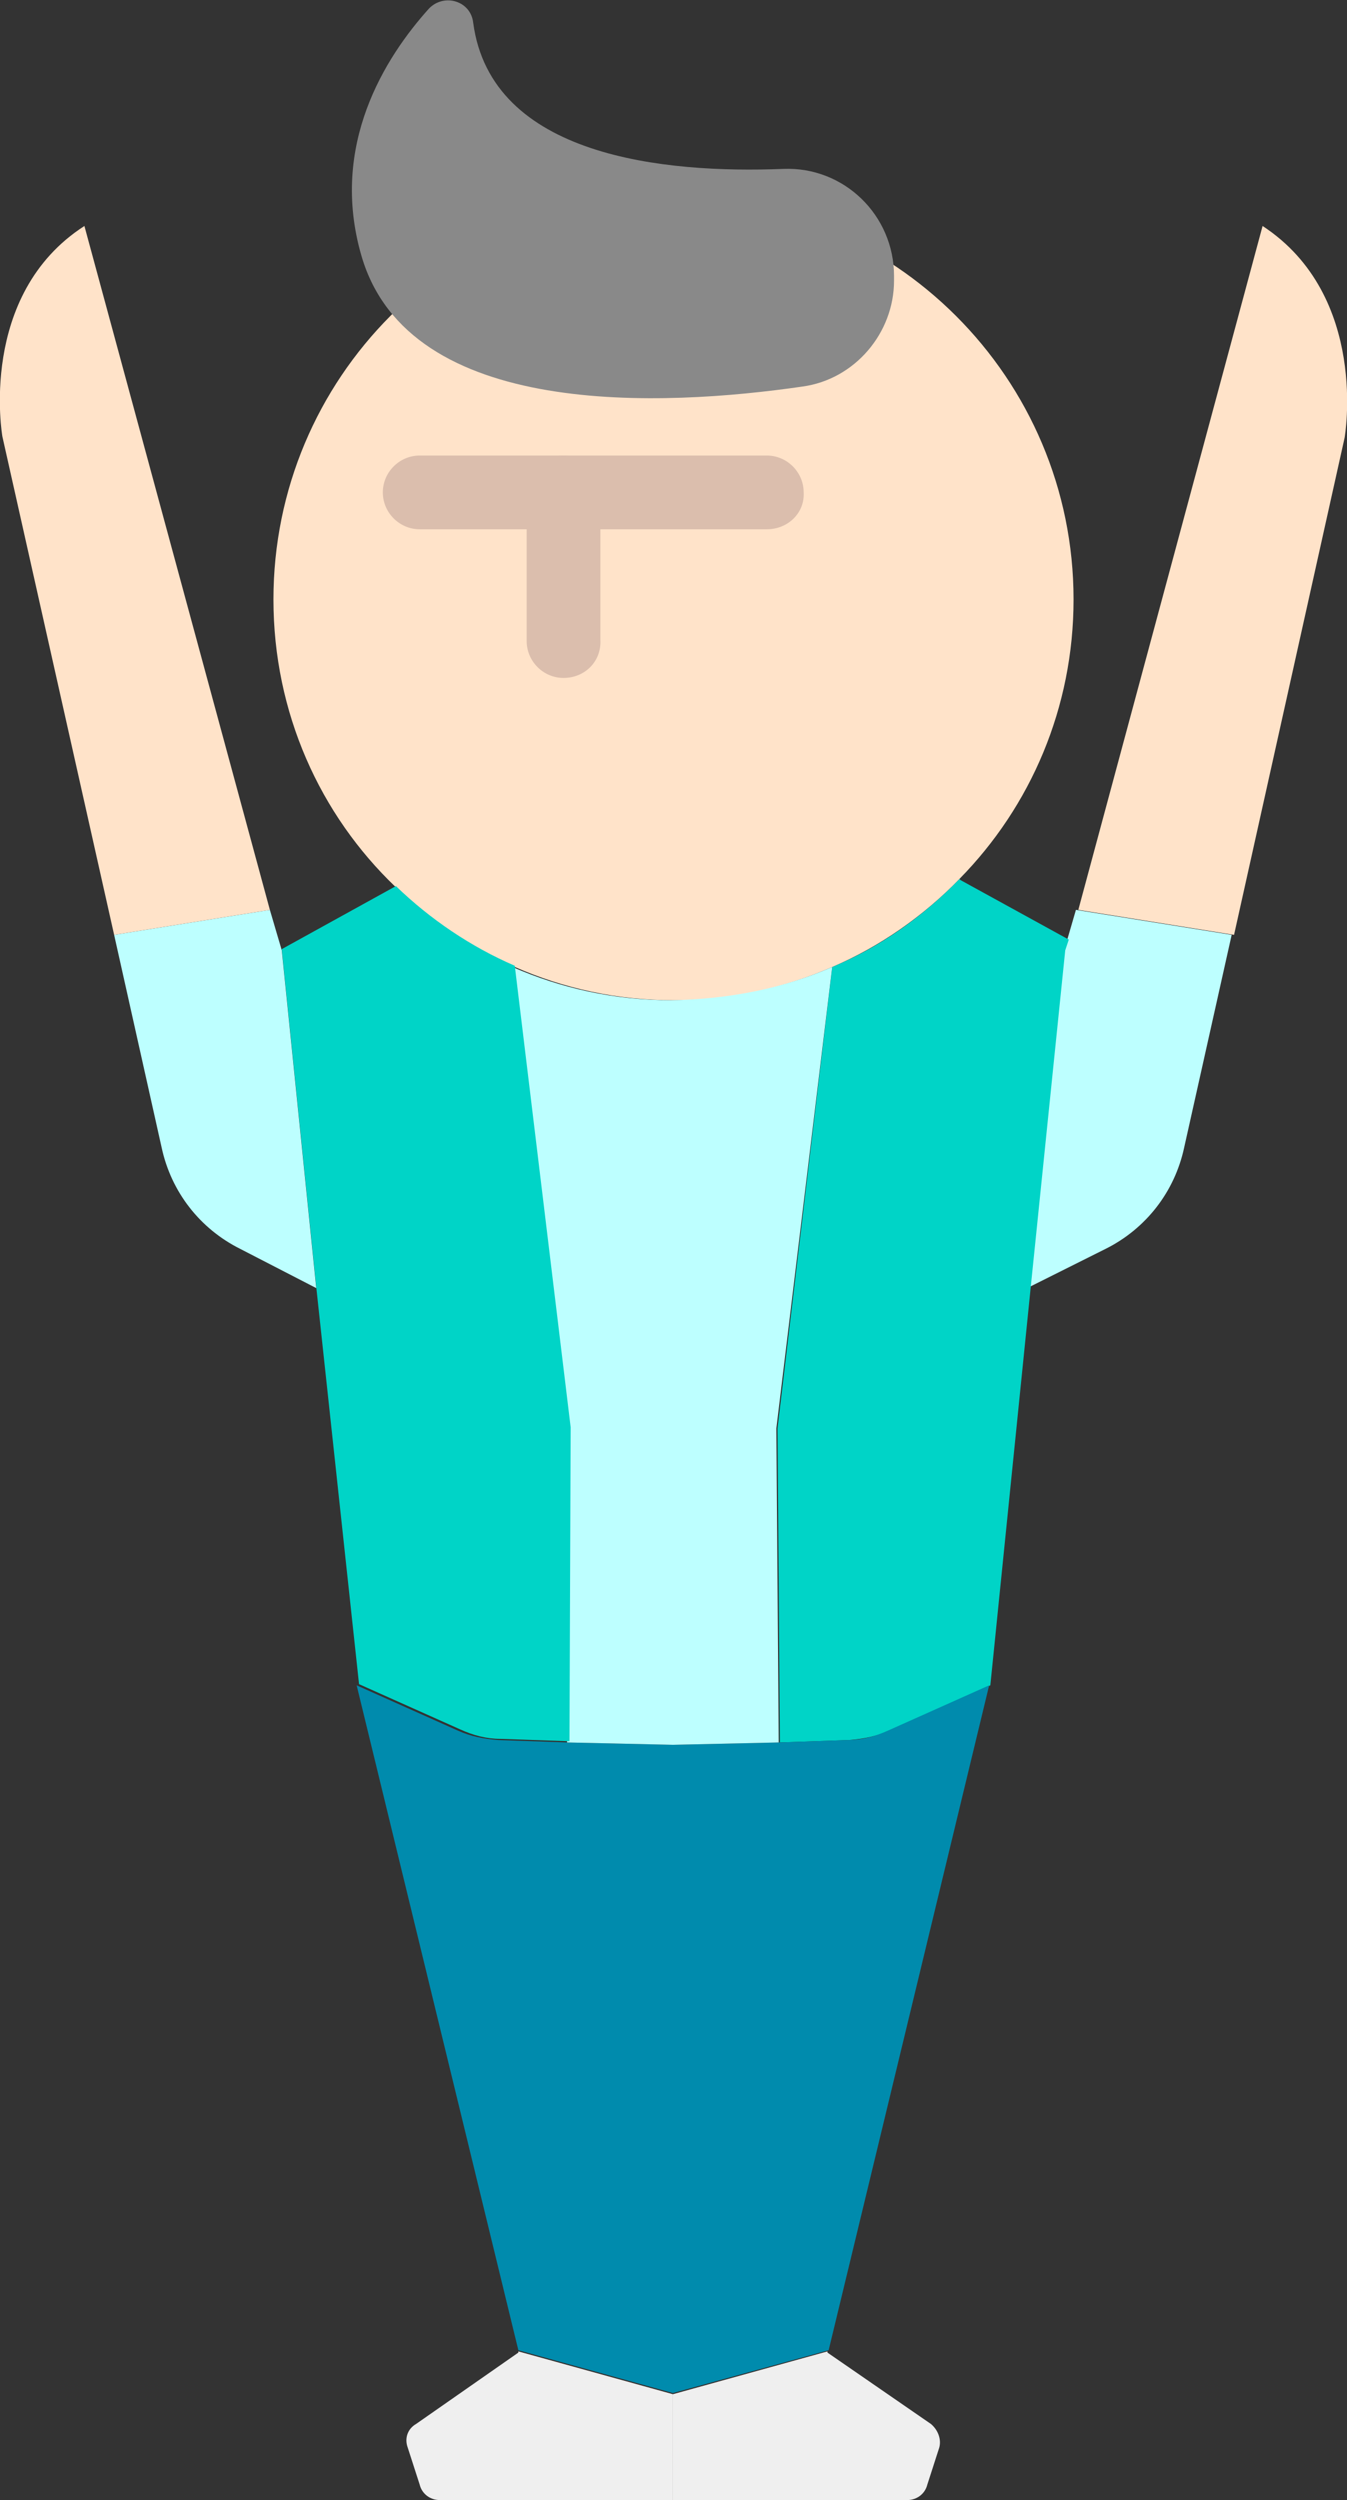 <?xml version="1.0" encoding="utf-8"?>
<!-- Generator: Adobe Illustrator 18.0.0, SVG Export Plug-In . SVG Version: 6.00 Build 0)  -->
<!DOCTYPE svg PUBLIC "-//W3C//DTD SVG 1.1//EN" "http://www.w3.org/Graphics/SVG/1.1/DTD/svg11.dtd">
<svg version="1.1" xmlns="http://www.w3.org/2000/svg" xmlns:xlink="http://www.w3.org/1999/xlink" x="0px" y="0px"
	 viewBox="0 0 113.3 210.2" enable-background="new 0 0 113.3 210.2" xml:space="preserve">
<rect x="0" y="0" width="113.3" height="210.2" fill="#333333" stroke="none"/>
<g id="圖層_1">
	<g>
		<g id="XMLID_10_">
			<g>
				<path fill="#FFE3C9" d="M106.2,19c9,5.9,6.9,17.8,6.9,17.8l-9.3,41.8l-13.1-2.1L106.2,19z"/>
				<path fill="#BDFFFF" d="M90.5,76.5l13.1,2.1l-4,17.9c-0.8,3.7-3.2,6.8-6.6,8.5l-6.4,3.2l2.9-28.4l0.3-0.9L90.5,76.5z"/>
				<path fill="#00D4C7" d="M86.7,108.2l-3.4,33.5l-8.5,3.8c-1.1,0.5-2.2,0.7-3.4,0.8l-5.8,0.2l-0.2-26.4L70,81.3
					c4.1-1.7,7.7-4.3,10.7-7.4l0.1,0.1l9.1,5l-0.3,0.9L86.7,108.2z"/>
				<path fill="#008BAD" d="M56.6,201.2l-13-3.6l0,0L30,141.7l8.5,3.8c1.1,0.5,2.2,0.7,3.4,0.8l5.8,0.2l8.9,0.2l8.9-0.2l5.8-0.2
					c1.2,0,2.3-0.3,3.4-0.8l8.5-3.8l-13.5,55.9l0,0L56.6,201.2z"/>
				<path fill="#FFE3C9" d="M56.6,16.7c18.6,0,33.7,15.1,33.7,33.7c0,9.1-3.6,17.4-9.6,23.5c-3,3.1-6.7,5.7-10.7,7.4
					c-4.1,1.8-8.6,2.8-13.3,2.8c-4.8,0-9.3-1-13.4-2.8c-3.7-1.6-7.1-3.9-10-6.7C26.9,68.5,23,59.9,23,50.4
					C23,31.8,38,16.7,56.6,16.7z"/>
				<path fill="#EFEFEF" d="M78.3,203.8c0.6,0.5,0.9,1.3,0.7,2l-1,3.1c-0.2,0.8-0.9,1.3-1.7,1.3H56.6v-8.8v-0.1l13-3.6l0,0.1
					L78.3,203.8z"/>
				<path fill="#BDFFFF" d="M70,81.3l-4.7,38.8l0.2,26.4l-8.9,0.2l-8.9-0.2l0.1-26.4l-4.7-38.8c4.1,1.8,8.6,2.8,13.4,2.8
					C61.4,84,65.9,83.1,70,81.3z"/>
				<path fill="#EFEFEF" d="M56.6,201.4v8.8H37c-0.8,0-1.5-0.5-1.7-1.3l-1-3.1c-0.3-0.8,0-1.6,0.7-2l8.6-6l0-0.1l13,3.6V201.4z"/>
				<path fill="#00D4C7" d="M26.6,108.2l-2.9-28.4l9.6-5.3l0,0c2.9,2.8,6.3,5.1,10,6.7l4.7,38.8l-0.1,26.4l-5.8-0.2
					c-1.2,0-2.3-0.3-3.4-0.8l-8.5-3.8L26.6,108.2z"/>
				<path fill="#BDFFFF" d="M23.7,79.9l2.9,28.4l-6.4-3.3c-3.4-1.7-5.8-4.8-6.6-8.5l-4-17.9l13.1-2.1L23.7,79.9z"/>
				<path fill="#FFE3C9" d="M7.1,19l15.6,57.5L9.6,78.6L0.2,36.7C0.2,36.7-1.9,24.8,7.1,19z"/>
			</g>
		</g>
		<path fill="#898989" d="M39.8,1.9c-0.2-1.8-2.4-2.5-3.7-1.2c-3.7,4.1-8.4,11.5-5.7,20.8c4,13.8,25.4,12.7,37.1,11
			c4.4-0.6,7.7-4.5,7.7-8.9v-0.4c0-5.1-4.2-9.2-9.3-9C55.9,14.6,41.3,13.2,39.8,1.9z"/>
		<g>
			<g>
				<path fill="#DBBEAD" d="M64.5,44.5H35.3c-1.7,0-3.1-1.4-3.1-3.1c0-1.7,1.4-3.1,3.1-3.1h29.2c1.7,0,3.1,1.4,3.1,3.1
					C67.7,43.1,66.3,44.5,64.5,44.5z"/>
			</g>
			<g>
				<path fill="#DBBEAD" d="M47.4,57c-1.7,0-3.1-1.4-3.1-3.1V41.4c0-1.7,1.4-3.1,3.1-3.1s3.1,1.4,3.1,3.1v12.4
					C50.6,55.6,49.2,57,47.4,57z"/>
			</g>
		</g>
	</g>
</g>
<g id="Layer_2">
</g>
</svg>
